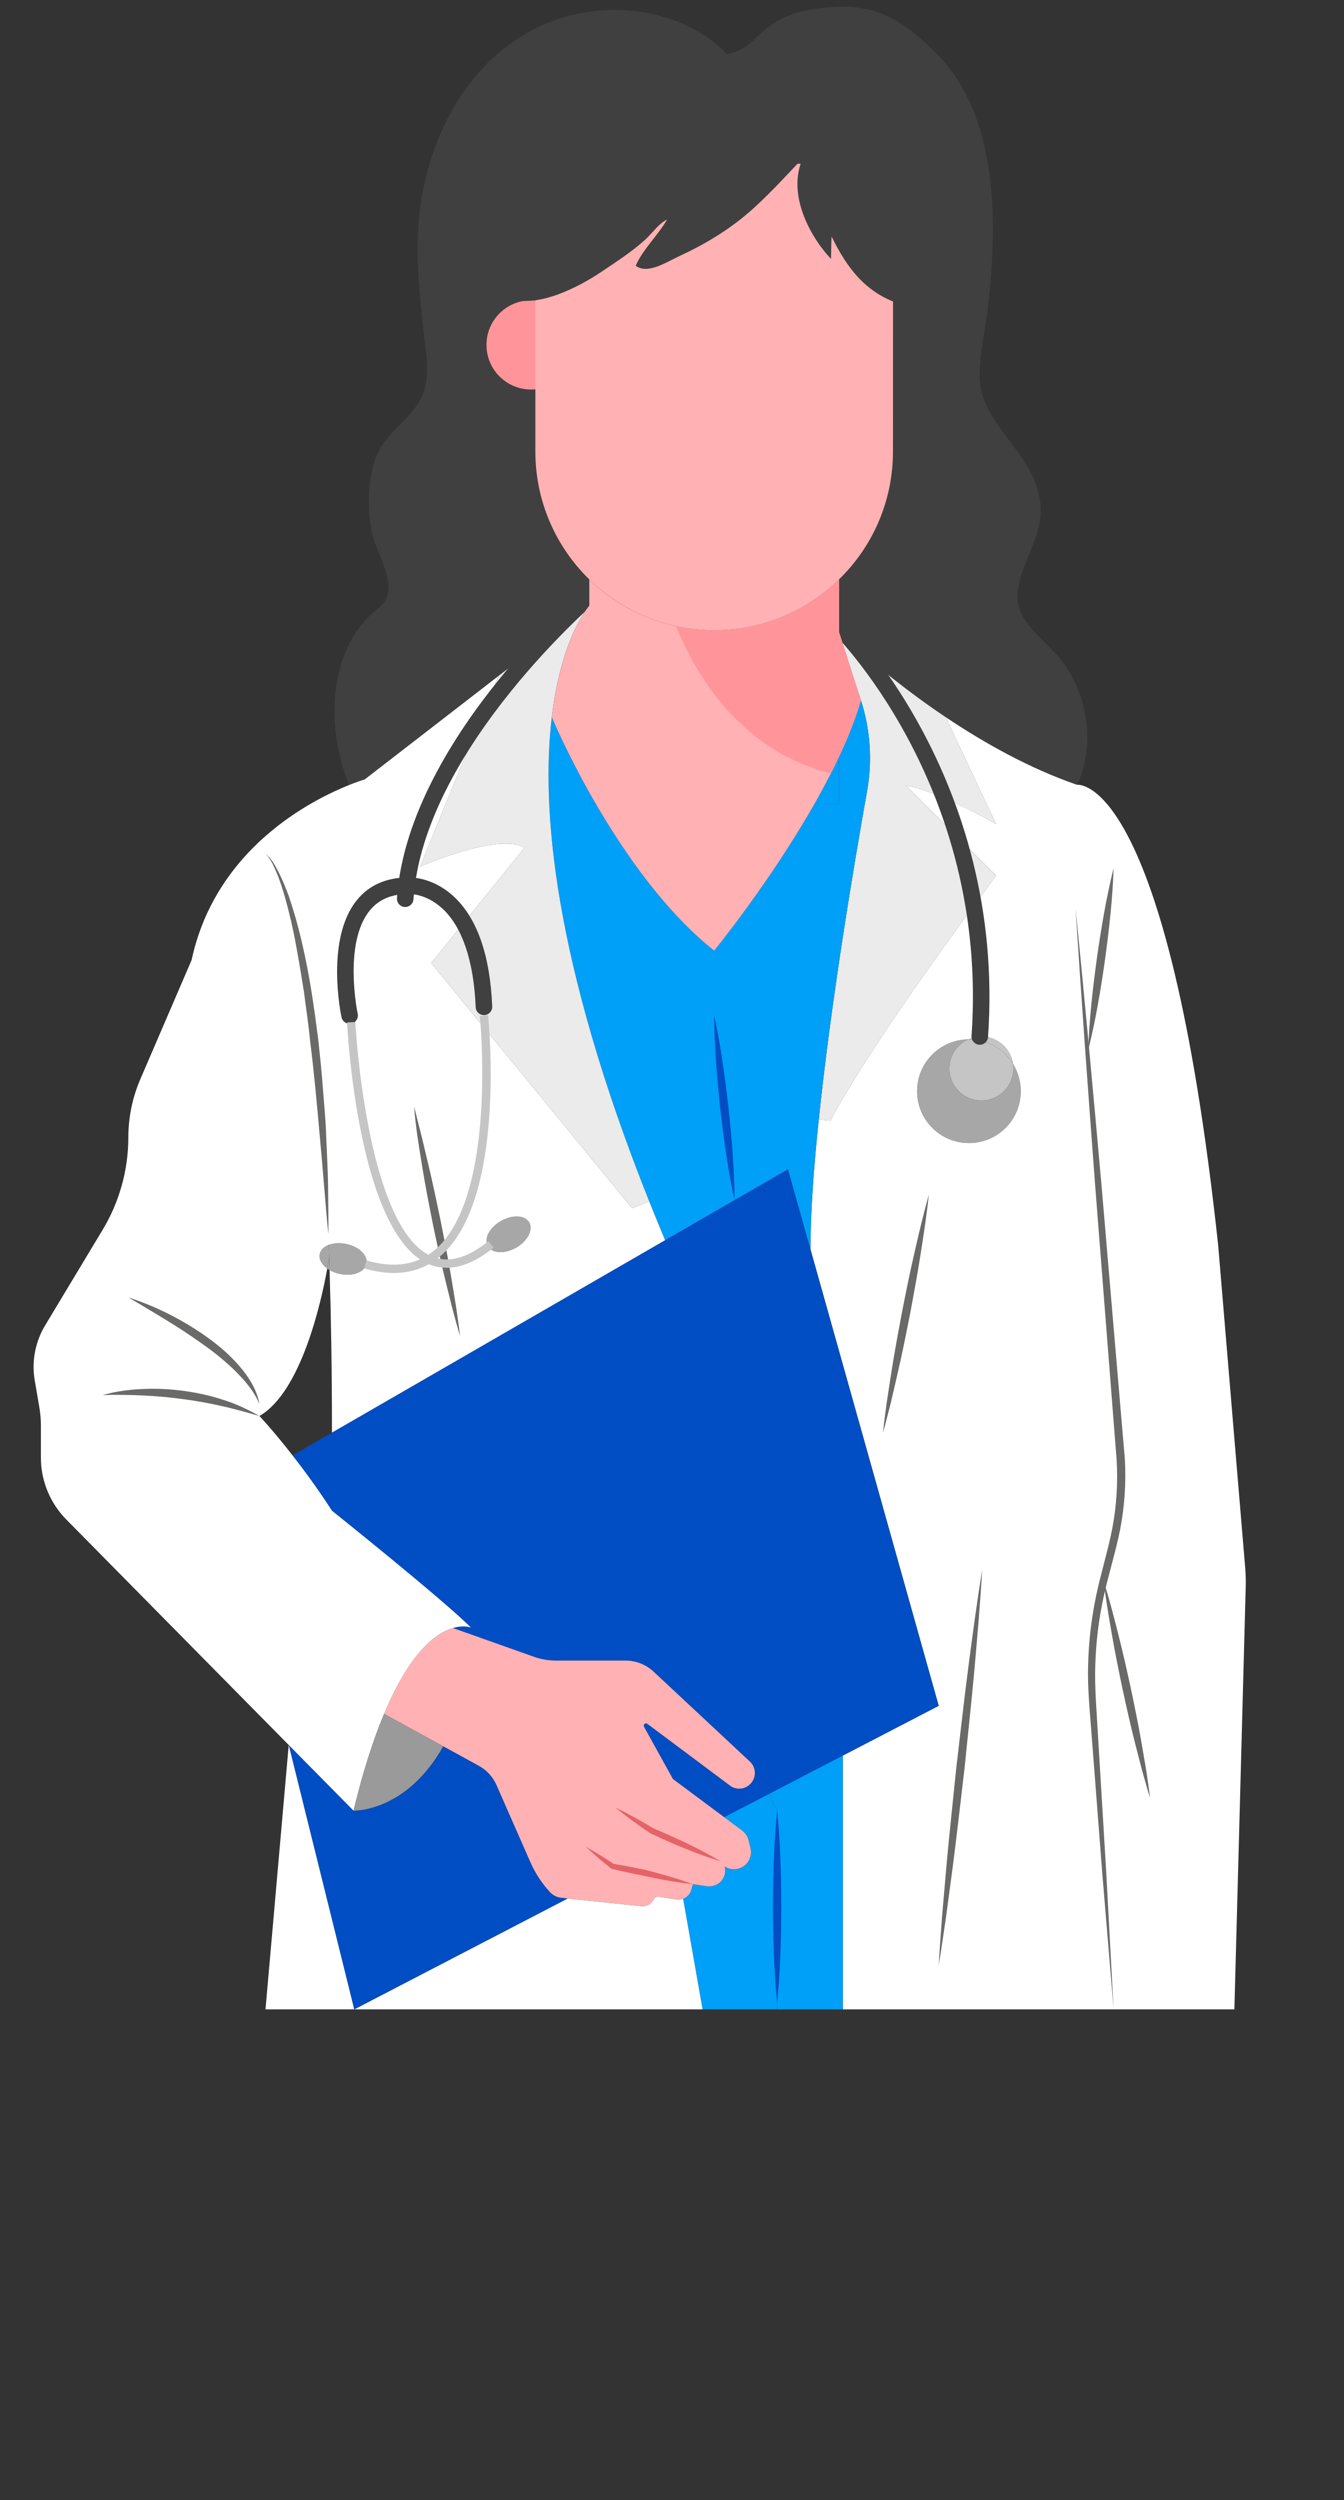 <?xml version="1.0" encoding="utf-8"?>
<!-- Generator: Adobe Illustrator 16.0.0, SVG Export Plug-In . SVG Version: 6.00 Build 0)  -->
<!DOCTYPE svg PUBLIC "-//W3C//DTD SVG 1.1//EN" "http://www.w3.org/Graphics/SVG/1.1/DTD/svg11.dtd">
<svg version="1.1" id="coronadr" xmlns="http://www.w3.org/2000/svg" xmlns:xlink="http://www.w3.org/1999/xlink" x="0px" y="0px"
	 width="200px" height="372px" viewBox="0 0 200 372" enable-background="new 0 0 200 372" xml:space="preserve">
<rect x="0" y="0" width="200" height="372" fill="#333333" stroke="none"/>
<g>
	<path fill="#404040" d="M108.164,8.051c-5.244-5.54-13.924-7.515-21.405-6.157C72.872,4.418,64.545,16.935,62.607,30.363
		c-0.959,6.648-0.243,12.722,0.478,19.281c0.42,3.826,1.203,7.606-1.202,10.895c-2.205,3.013-4.972,4.347-6.194,8.251
		c-1.011,3.229-1.01,7.14-0.342,10.453c0.536,2.658,2.999,6.318,2.358,9.162c-0.394,1.746-2.06,2.472-3.187,3.701
		c-5.97,6.504-5.708,17.284-2.44,24.987c5.651,13.319,24.271,20.266,37.549,21.955c7.881,1.002,14.976,0.756,22.464-1.646
		c5.758-1.849,10.088-4.496,14.922-8.163c3.658-2.774,8.168-4.673,12.848-4.202c6.455,0.647,12.156,2.034,17.311-3.512
		c5.781-6.216,6.004-15.358,1.461-22.328c-2.449-3.756-7.703-6.334-7.188-11.096c0.529-4.937,4.217-8.691,3.268-13.936
		c-1.131-6.25-6.553-9.612-8.451-15.144c-1.205-3.509,0.195-8.717,0.666-12.601c1.502-12.411,1.955-29.098-7.736-38.613
		c-4.635-4.548-8.422-7.111-14.975-6.781c-4.332,0.218-7.906,1.054-11.113,4.014C111.9,6.153,110.949,7.503,108.164,8.051z"/>
	<path fill="#FFFFFF" d="M65.822,185.933c0.142,0.747,0.296,1.483,0.44,2.207c-0.927,0-1.795-0.201-2.602-0.581
		C64.443,187.132,65.168,186.573,65.822,185.933z"/>
	<path fill="#A7A7A7" d="M48.985,187.048c0.023,0.642,0.047,1.282,0.06,1.936c-0.12-0.071-0.238-0.142-0.345-0.226
		C48.866,187.844,48.961,187.227,48.985,187.048z"/>
	<path fill="#A7A7A7" d="M48.985,187.036c0,0,0,0,0,0.012c-0.023,0.179-0.119,0.796-0.285,1.71c-0.82-0.593-1.283-1.4-1.116-2.161
		c0.131-0.617,0.628-1.092,1.34-1.365C48.948,185.825,48.973,186.432,48.985,187.036z"/>
	<path fill="#A7A7A7" d="M54.495,188.177c-0.333,1.163-2.043,1.78-3.907,1.389c-0.57-0.119-1.104-0.32-1.543-0.582
		c-0.013-0.653-0.037-1.294-0.06-1.936c0-0.012,0-0.012,0-0.012c-0.012-0.604-0.037-1.211-0.06-1.805
		c0.713-0.261,1.639-0.332,2.601-0.13c1.924,0.403,3.266,1.722,3.005,2.956C54.518,188.093,54.505,188.14,54.495,188.177z"/>
	<path fill="#A7A7A7" d="M72.649,185.505c-0.023-0.012-0.037-0.036-0.048-0.061c-0.641-1.091,0.226-2.778,1.935-3.751
		c1.698-0.986,3.587-0.891,4.217,0.201c0.628,1.093-0.238,2.767-1.936,3.753C75.155,186.597,73.303,186.537,72.649,185.505z"/>
	<path fill="#C5C5C5" d="M150.752,158.314c-1.365-2.197-3.787-3.657-6.564-3.657c-0.037,0-0.074,0-0.107,0
		c0.594-0.273,1.26-0.427,1.959-0.427C148.438,154.23,150.42,156.01,150.752,158.314z"/>
	<path fill="#A7A7A7" d="M150.752,158.314c0.725,1.174,1.152,2.564,1.152,4.06c0,4.263-3.455,7.718-7.717,7.718
		c-4.264,0-7.719-3.455-7.719-7.718c0-4.227,3.395-7.659,7.611-7.717c-1.662,0.749-2.803,2.41-2.803,4.334
		c0,2.636,2.127,4.762,4.762,4.762c2.623,0,4.76-2.125,4.76-4.762C150.799,158.765,150.789,158.527,150.752,158.314z"/>
	<path fill="#C5C5C5" d="M150.752,158.314c0.037,0.213,0.047,0.451,0.047,0.677c0,2.636-2.137,4.762-4.76,4.762
		c-2.635,0-4.762-2.125-4.762-4.762c0-1.924,1.141-3.585,2.803-4.334c0.033,0,0.07,0,0.107,0
		C146.965,154.657,149.387,156.118,150.752,158.314z"/>
	<path fill="#EBEBEB" d="M134.805,116.863c1.938,0.392,4.193,1.234,6.283,2.161c3.836,1.663,7.146,3.598,7.146,3.598l-7.49-15.897
		c-6.234-4.18-11.15-8.36-13.785-10.722c-0.035-0.037-0.059-0.048-0.059-0.048c-1.33-1.199-2.055-1.911-2.055-1.911l3.266,10.151
		c1.412,4.381,1.732,9.037,0.912,13.561c-1.863,10.436-5.342,31.038-7.182,48.824l1.723,0.178
		c5.057-9.498,16.074-24.815,21.514-32.201c1.934-2.623,3.156-4.251,3.156-4.251l-5.176-5.177L134.805,116.863z"/>
	<path fill="#FFFFFF" d="M185.293,233.237l-4.012-47.875c-7.576-70.647-21.02-68.583-21.02-68.583
		c-7.111-2.457-13.854-6.257-19.518-10.056l7.49,15.897c0,0-3.311-1.935-7.146-3.598c-2.09-0.926-4.346-1.769-6.283-2.161
		l8.254,8.264l5.176,5.177c0,0-1.223,1.628-3.156,4.251c-5.439,7.386-16.457,22.703-21.514,32.201l-1.723-0.178
		c-0.76,7.184-1.236,13.916-1.236,19.331l19.08,67.915l-14.27,7.41v37.759h58.273l1.688-62.942
		C185.4,235.112,185.377,234.175,185.293,233.237z M144.188,170.092c-4.264,0-7.719-3.455-7.719-7.718
		c0-4.227,3.395-7.659,7.611-7.717c0.594-0.273,1.26-0.427,1.959-0.427c2.398,0,4.381,1.78,4.713,4.084
		c0.725,1.174,1.152,2.564,1.152,4.06C151.904,166.637,148.449,170.092,144.188,170.092z"/>
	<path fill="#004DC4" d="M70.084,242.177C65.845,237.95,49.4,224.794,49.4,224.794c-2.054-3.182-4.108-5.983-5.865-8.228
		l5.865-3.396l20.506-11.838l29.067-16.79l10.33-5.961l7.955-4.594l3.348,11.922l19.08,67.915l-14.27,7.41l-11.043,5.734
		l-6.602,3.433l-7.635-5.688l-4.298-7.768c-0.179-0.318,0.201-0.652,0.498-0.438l12.279,9.178c0.414,0.321,0.9,0.465,1.389,0.465
		c0.664,0,1.316-0.284,1.779-0.83c0.797-0.951,0.713-2.352-0.189-3.195l-14.331-13.382c-1.129-1.056-2.623-1.65-4.181-1.65H82.706
		c-1.092,0-2.172-0.189-3.194-0.546l-12.111-4.298C68.932,241.797,69.942,242.13,70.084,242.177z"/>
	<path fill="#009FF8" d="M109.303,178.582l-10.33,5.961c-0.819-1.97-1.615-3.894-2.363-5.782
		c-14.367-36.025-16.088-58.668-14.498-72.037c0,0,2.018,4.844,5.581,11.208v1.733h0.998c4.237,7.279,10.306,16.029,17.584,21.788
		c0,0,8.264-10.128,14.891-21.776h3.68v-7.064c1.354-2.862,2.48-5.711,3.266-8.419c1.412,4.381,1.732,9.037,0.912,13.561
		c-1.863,10.436-5.342,31.038-7.182,48.824c-0.76,7.184-1.236,13.916-1.236,19.331l-3.348-11.922L109.303,178.582z"/>
	<polygon fill="#009FF8" points="125.416,261.234 125.416,298.993 115.643,298.993 115.643,297.936 115.643,269.427 
		114.373,266.969 	"/>
	<path fill="#009FF8" d="M124.846,112.613v7.064h-3.68C122.482,117.362,123.74,114.976,124.846,112.613z"/>
	<path fill="#009FF8" d="M115.643,297.936v1.058h-11.09l-2.896-16.459c0.605-0.225,1.07-0.724,1.234-1.363l0.213-0.808l2.031,0.309
		c0.273,0.047,0.545,0.036,0.82-0.023l0.131-0.023c1.08-0.228,1.828-1.199,1.828-2.258c0-0.214-0.037-0.426-0.096-0.64l0.143,0.083
		c0.393,0.225,0.832,0.332,1.258,0.332c0.844,0,1.676-0.415,2.148-1.188c0.357-0.569,0.477-1.257,0.322-1.923l-0.285-1.187
		c-0.143-0.582-0.475-1.092-0.951-1.45l-2.682-1.993l6.602-3.433l1.27,2.458V297.936z"/>
	<path fill="#FFB1B3" d="M65.952,259.857l-8.798-4.834c3.894-9.308,7.765-12.063,10.247-12.774l12.111,4.298
		c1.021,0.356,2.102,0.546,3.194,0.546h10.377c1.558,0,3.052,0.595,4.181,1.65l14.331,13.382c0.902,0.844,0.986,2.244,0.189,3.195
		c-0.463,0.546-1.115,0.83-1.779,0.83c-0.488,0-0.975-0.144-1.389-0.465l-12.279-9.178c-0.297-0.214-0.677,0.12-0.498,0.438
		l4.298,7.768l7.635,5.688l2.682,1.993c0.477,0.358,0.809,0.868,0.951,1.45l0.285,1.187c0.154,0.666,0.035,1.354-0.322,1.923
		c-0.473,0.773-1.305,1.188-2.148,1.188c-0.426,0-0.865-0.107-1.258-0.332l-0.143-0.083c0.059,0.214,0.096,0.426,0.096,0.64
		c0,1.059-0.748,2.03-1.828,2.258l-0.131,0.023c-0.275,0.06-0.547,0.07-0.82,0.023l-2.031-0.309l-0.213,0.808
		c-0.164,0.64-0.629,1.139-1.234,1.363c-0.213,0.084-0.451,0.131-0.701,0.131c-0.107,0-0.213-0.011-0.309-0.023l-2.624-0.416
		c-0.298-0.047-0.583,0.097-0.713,0.358c-0.32,0.664-0.985,1.068-1.722,1.068c-0.071,0-0.131,0-0.201-0.013l-10.923-1.14
		l-0.975-0.106c-0.606-0.061-1.176-0.345-1.603-0.784c-1.234-1.316-2.232-2.827-2.956-4.476l-5.058-11.506
		c-0.536-1.223-1.461-2.233-2.636-2.873L65.952,259.857z"/>
	<path fill="#FFFFFF" d="M101.656,282.534l2.896,16.459h-51.84L84.464,282.5l10.923,1.14c0.07,0.013,0.13,0.013,0.201,0.013
		c0.736,0,1.401-0.404,1.722-1.068c0.13-0.262,0.415-0.405,0.713-0.358l2.624,0.416c0.096,0.013,0.201,0.023,0.309,0.023
		C101.205,282.665,101.443,282.618,101.656,282.534z"/>
	<path fill="#EBEBEB" d="M69.027,137.298l9.024-11.173c-3.941-2.279-15.531,2.826-15.531,2.826
		c2.861-7.16,8.133-19.853,10.484-25.516c3.277-4.096,6.14-6.613,6.947-7.302l-0.013-0.012c4.477-3.468,7.517-5.807,7.742-5.986
		c-0.25,0.286-4.179,4.904-5.569,16.589c-1.591,13.369,0.131,36.012,14.498,72.037l-2.553,1.021l-21.967-26.8l-7.918-9.677
		L69.027,137.298z"/>
	<path fill="#009FF8" d="M88.691,119.666h-0.998v-1.733C88.014,118.49,88.346,119.072,88.691,119.666z"/>
	<path fill="#004DC4" d="M84.464,282.5l-31.751,16.493l-9.748-39.337l9.641,9.771c0,0,7.825,0.262,13.346-9.569l5.284,2.897
		c1.175,0.64,2.101,1.65,2.636,2.873l5.058,11.506c0.724,1.648,1.722,3.159,2.956,4.476c0.427,0.439,0.997,0.724,1.603,0.784
		L84.464,282.5z"/>
	<path fill="#EBEBEB" d="M79.939,96.121l0.013,0.012c-0.807,0.688-3.669,3.206-6.947,7.302c0.69-1.663,1.129-2.72,1.176-2.85
		c0.012-0.012,0.012-0.012,0.012-0.012C76.271,98.958,78.217,97.462,79.939,96.121z"/>
	<path fill="#FFFFFF" d="M78.051,126.125l-9.024,11.173c-3.348-5.807-8.252-5.497-8.252-5.497
		c1.33-12.444,7.267-22.192,12.229-28.366c-2.351,5.663-7.624,18.356-10.484,25.516C62.521,128.951,74.11,123.846,78.051,126.125z"
		/>
	<path fill="#FFFFFF" d="M43.535,216.566c-2.851-3.67-4.927-5.865-4.927-5.865c6.245-3.611,9.213-17.075,10.092-21.943
		c-0.82-0.593-1.283-1.4-1.116-2.161c0.131-0.617,0.628-1.092,1.34-1.365c0.713-0.261,1.639-0.332,2.601-0.13
		c1.924,0.403,3.266,1.722,3.005,2.956c-0.012,0.035-0.025,0.082-0.036,0.119c-0.333,1.162-2.043,1.78-3.907,1.389
		c-0.57-0.119-1.104-0.32-1.543-0.582c0.225,7.195,0.355,15.234,0.355,24.187l20.506-11.838l29.067-16.79
		c-0.819-1.97-1.615-3.894-2.363-5.782l-2.553,1.021l-21.967-26.8l-7.918-9.677l4.855-6.007c-3.348-5.807-8.252-5.497-8.252-5.497
		c1.33-12.444,7.267-22.192,12.229-28.366c0.69-1.663,1.129-2.72,1.176-2.85c-6.115,4.726-13.417,10.377-19.912,15.4
		c0,0-9.63,2.755-17.289,10.864c-3.74,3.966-7.004,9.191-8.465,16.006l-7.635,17.74c-1.175,2.73-1.78,5.676-1.78,8.655
		c0,2.422-0.333,4.82-0.975,7.125c-0.64,2.315-1.591,4.524-2.837,6.601L6.727,197.2c-1.484,2.457-2.042,5.378-1.555,8.217
		l0.664,3.882c0.167,0.938,0.251,1.888,0.251,2.851v4.748c0,3.443,1.353,6.733,3.763,9.191l33.116,33.567l9.641,9.771
		c1.46-6.009,3.004-10.722,4.548-14.403c3.894-9.308,7.765-12.063,10.247-12.774c1.531-0.452,2.541-0.119,2.683-0.072
		C65.845,237.95,49.4,224.794,49.4,224.794C47.347,221.612,45.292,218.811,43.535,216.566z M74.536,181.693
		c1.698-0.986,3.587-0.891,4.217,0.201c0.63,1.093-0.238,2.767-1.936,3.753c-1.662,0.949-3.514,0.89-4.167-0.143
		c-0.023-0.012-0.037-0.036-0.048-0.061C71.96,184.353,72.827,182.667,74.536,181.693z M65.822,185.933
		c0.142,0.747,0.296,1.483,0.44,2.207c-0.927,0-1.793-0.201-2.602-0.581C64.443,187.132,65.168,186.573,65.822,185.933z"/>
	<path fill="#9A9A9A" d="M57.154,255.023l8.798,4.834c-5.521,9.831-13.346,9.569-13.346,9.569
		C54.066,263.418,55.61,258.705,57.154,255.023z"/>
	<polygon fill="#FFFFFF" points="42.965,259.656 52.713,298.993 39.509,298.993 	"/>
	<path fill="#6A6A69" d="M39.509,127.011c0.94,0.784,1.507,1.908,2.059,2.979c0.546,1.091,0.979,2.228,1.416,3.364
		c0.772,2.303,1.437,4.644,1.972,7.01c1.113,4.727,1.79,9.533,2.404,14.333c0.256,2.409,0.517,4.815,0.689,7.229
		c0.188,2.411,0.427,4.82,0.494,7.239c0.093,2.418,0.246,4.831,0.279,7.249c0.015,2.419,0.071,4.836,0.048,7.254
		c-0.491-4.814-0.81-9.631-1.271-14.436c-0.426-4.806-0.849-9.61-1.461-14.39c-0.22-2.401-0.6-4.779-0.895-7.169
		c-0.379-2.376-0.762-4.752-1.209-7.116c-0.418-2.368-0.977-4.707-1.621-7.021c-0.344-1.148-0.686-2.302-1.141-3.414
		C40.798,129.033,40.35,127.883,39.509,127.011z"/>
	<path fill="#E46368" d="M91.588,268.965c1.943,0.936,3.814,1.985,5.646,3.096l-0.058-0.028c3.441,1.449,6.835,3.012,10.066,4.935
		c-3.596-1.103-7.03-2.57-10.416-4.148L96.79,272.8l-0.021-0.013C94.991,271.593,93.253,270.336,91.588,268.965z"/>
	<path fill="#E46368" d="M87.167,274.799c1.438,0.794,2.851,1.674,4.235,2.602l-0.155-0.07c2.01,0.345,4.024,0.692,5.994,1.223
		c1.976,0.512,3.932,1.1,5.858,1.813c-2.041-0.22-4.05-0.563-6.042-0.98l-2.988-0.619c-0.996-0.203-1.988-0.434-2.978-0.668
		l-0.097-0.024l-0.061-0.047C89.654,277.012,88.398,275.948,87.167,274.799z"/>
	<path fill="#6A6A69" d="M138.229,177.74c-0.322,3.001-0.773,5.975-1.246,8.947c-0.461,2.973-1.014,5.929-1.568,8.884
		c-0.582,2.949-1.168,5.899-1.848,8.831l-1.021,4.396c-0.387,1.456-0.73,2.921-1.152,4.371c0.148-1.503,0.375-2.99,0.559-4.486
		l0.686-4.461c0.461-2.973,1.014-5.929,1.568-8.884c0.584-2.949,1.17-5.899,1.85-8.831
		C136.721,183.574,137.408,180.645,138.229,177.74z"/>
	<path fill="#6A6A69" d="M61.627,164.641c0.338,1.416,0.695,2.823,1.063,4.229l1.011,4.239c0.679,2.825,1.27,5.668,1.863,8.51
		c0.564,2.849,1.13,5.696,1.604,8.564l0.708,4.301c0.193,1.442,0.428,2.877,0.585,4.327c-0.431-1.395-0.782-2.804-1.175-4.205
		l-1.045-4.233c-0.692-2.822-1.291-5.665-1.883-8.508c-0.562-2.85-1.122-5.701-1.581-8.571
		C62.322,170.424,61.823,167.555,61.627,164.641z"/>
	<path fill="#404040" d="M52.023,152.341c-0.568,0-1.079-0.396-1.202-0.974c-0.102-0.473-2.411-11.629,2.276-17.419
		c1.815-2.244,4.399-3.383,7.678-3.383c0.065-0.009,3.403-0.178,6.623,2.721c3.558,3.208,5.527,8.751,5.848,16.477
		c0.029,0.679-0.499,1.254-1.178,1.283c-0.686,0.039-1.253-0.5-1.282-1.178c-0.287-6.895-2.009-11.976-4.979-14.697
		c-2.438-2.234-4.864-2.141-4.964-2.145c-2.602,0.003-4.488,0.812-5.834,2.473c-3.955,4.887-1.803,15.252-1.78,15.355
		c0.143,0.667-0.284,1.321-0.947,1.46C52.196,152.332,52.108,152.341,52.023,152.341z"/>
	<path fill="#C5C5C5" d="M66.475,188.646c-0.973,0-1.912-0.201-2.815-0.605c-10.34-4.627-11.951-34.629-12.015-35.905l1.23-0.06
		c0.016,0.305,1.63,30.521,11.286,34.843c2.461,1.097,5.326,0.35,8.52-2.23l0.773,0.957
		C70.98,187.645,68.643,188.646,66.475,188.646z"/>
	<path fill="#C5C5C5" d="M58.604,189.42c-1.386,0-2.861-0.229-4.42-0.688l0.347-1.181c4.069,1.196,7.467,0.695,10.099-1.493
		c9.44-7.851,6.802-34.615,6.774-34.886l1.224-0.125c0.117,1.127,2.73,27.691-7.211,35.957
		C63.482,188.612,61.201,189.419,58.604,189.42z"/>
	<path fill="#404040" d="M145.803,155.463c-0.029,0-0.059-0.001-0.088-0.004c-0.678-0.047-1.188-0.636-1.141-1.314
		c2.641-37.563-20.9-60.352-21.137-60.578c-0.494-0.467-0.516-1.246-0.047-1.738c0.465-0.494,1.244-0.515,1.738-0.048
		c0.248,0.232,24.625,23.775,21.9,62.539C146.984,154.968,146.445,155.463,145.803,155.463z"/>
	<path fill="#6A6A69" d="M165.717,129.167c-0.148,4.577-0.668,9.104-1.277,13.617c-0.645,4.508-1.385,9.003-2.498,13.446
		c0.146-4.578,0.668-9.104,1.281-13.616C163.871,138.106,164.609,133.611,165.717,129.167z"/>
	<path fill="#6A6A69" d="M160.053,135.146c1.377,13.654,2.621,27.321,3.842,40.987l3.498,41.03
		c0.193,3.475-0.045,6.972-0.697,10.388c-0.68,3.425-1.732,6.688-2.459,10.008c-0.717,3.319-1.139,6.704-1.244,10.1
		c-0.127,3.394,0.191,6.795,0.377,10.23l1.24,20.546l1.107,20.553l-1.711-20.514l-1.58-20.52c-0.25-3.409-0.621-6.853-0.5-10.325
		c0.09-3.462,0.502-6.914,1.213-10.306c0.725-3.387,1.764-6.678,2.398-9.989c0.619-3.325,0.828-6.726,0.627-10.102l-3.209-41.022
		C161.93,162.527,160.926,148.843,160.053,135.146z"/>
	<path fill="#6A6A69" d="M146.16,233.578c-0.287,4.935-0.709,9.854-1.15,14.773c-0.438,4.917-0.986,9.823-1.473,14.737
		c-0.588,4.901-1.123,9.811-1.762,14.706l-0.979,7.342c-0.371,2.442-0.701,4.891-1.109,7.328c0.131-2.469,0.34-4.93,0.51-7.394
		l0.639-7.381c0.441-4.917,0.986-9.823,1.479-14.737c0.59-4.901,1.121-9.811,1.76-14.706S145.367,238.457,146.16,233.578z"/>
	<path fill="#004DC4" d="M106.275,151.109c0.986,4.526,1.602,9.093,2.127,13.67c0.488,4.582,0.883,9.173,0.906,13.805
		c-0.99-4.525-1.605-9.093-2.129-13.67C106.693,160.333,106.299,155.741,106.275,151.109z"/>
	<path fill="#004DC4" d="M115.646,269.43c0.484,4.75,0.596,9.502,0.617,14.254c-0.018,4.75-0.131,9.502-0.617,14.252
		c-0.486-4.75-0.598-9.502-0.615-14.252C115.053,278.932,115.164,274.18,115.646,269.43z"/>
	<path fill="#404040" d="M60.303,134.966c-0.029,0-0.055-0.001-0.084-0.002c-0.678-0.046-1.191-0.632-1.146-1.31
		c0.824-12.377,8.639-24.438,15.048-32.376c6.899-8.543,13.499-14.117,13.777-14.351c0.521-0.436,1.298-0.37,1.733,0.152
		c0.438,0.521,0.37,1.295-0.149,1.734c-0.266,0.222-26.45,22.467-27.954,45.004C61.486,134.467,60.945,134.966,60.303,134.966z"/>
	<path fill="#6A6A69" d="M15.267,207.587c1.928-0.548,3.935-0.82,5.939-0.901c2.008-0.1,4.026,0.004,6.023,0.263
		c1.993,0.27,3.975,0.679,5.885,1.317c1.927,0.578,3.755,1.455,5.493,2.436c-1.931-0.541-3.821-1.098-5.747-1.509
		c-1.915-0.437-3.847-0.781-5.791-1.024c-1.941-0.277-3.899-0.429-5.866-0.525C19.241,207.562,17.266,207.511,15.267,207.587z"/>
	<path fill="#6A6A69" d="M19.105,193.063c4.119,1.313,8.007,3.306,11.566,5.801c1.771,1.257,3.456,2.673,4.891,4.336
		c1.43,1.637,2.675,3.574,3.046,5.73c-0.836-2.007-2.26-3.598-3.744-5.072c-1.513-1.459-3.165-2.783-4.906-3.992
		c-1.722-1.231-3.509-2.389-5.329-3.505C22.804,195.257,20.973,194.144,19.105,193.063z"/>
	<path fill="#6A6A69" d="M164.219,235.188c0.824,2.64,1.518,5.309,2.191,7.981c0.684,2.669,1.277,5.359,1.867,8.05
		c0.564,2.696,1.127,5.393,1.592,8.109l0.697,4.076c0.188,1.366,0.418,2.725,0.57,4.102c-0.424-1.316-0.771-2.651-1.16-3.977
		l-1.033-4.005c-0.684-2.668-1.277-5.358-1.867-8.05c-0.563-2.695-1.123-5.392-1.588-8.108
		C165.008,240.652,164.547,237.936,164.219,235.188z"/>
	<circle fill="#FF959A" cx="79.029" cy="51.322" r="6.637"/>
	<path fill="#FFB1B3" d="M79.677,24.368l-0.01,42.805c0,7.468,3.075,14.212,8.026,19.045c4.797,4.678,11.352,7.563,18.583,7.563
		c7.219,0,13.773-2.874,18.57-7.563c4.963-4.821,8.037-11.578,8.037-19.034l0.014-42.816H79.677z"/>
	<path fill="#404040" d="M75.891,44.332c3.962,1.645,10.297-1.65,13.61-3.889c2.242-1.515,4.564-2.995,6.556-4.824
		c1.042-0.958,2.061-2.447,3.206-2.943c-1.328,2.32-3.601,4.42-4.662,6.862c1.76,1.364,4.69-0.6,6.48-1.425
		c4.025-1.852,7.816-4.169,11.104-7.169c2.6-2.372,4.912-4.906,7.301-7.438c-2.311,5.027,0.652,11.234,4.17,15.025
		c0.057-1.091,0.016-2.254,0.094-3.335c2.32,4.741,5.141,8.516,10.492,10.141c2.24,0.679,3.904,1.121,4.639-0.797
		c1.629-4.26-1.332-11.549-2.678-15.408c-2.063-5.902-5.271-11.118-11.324-13.451c-8.09-3.118-17.734-0.664-25.841,1.262
		c-8.116,1.928-23.016,5.037-24.948,14.983C73.449,35.212,73.689,40.843,75.891,44.332z"/>
	<path fill="#FFB1B3" d="M128.115,104.199c-0.785,2.708-1.912,5.557-3.266,8.419c-0.381,0.819-0.785,1.65-1.211,2.48
		c-0.785,1.544-1.615,3.075-2.471,4.584c-6.625,11.648-14.889,21.776-14.889,21.776C99,135.7,92.934,126.949,88.694,119.671
		c-0.344-0.595-0.677-1.176-0.997-1.734c-3.563-6.364-5.581-11.209-5.581-11.209c1.389-11.684,5.319-16.303,5.569-16.587
		c0.012-0.012,0.012-0.012,0.012-0.012v-3.907c3.502,3.42,7.943,5.878,12.895,6.947c0.012,0,0.035,0.012,0.047,0.012
		c0.439,0.095,0.891,0.189,1.342,0.249c0.785,0.143,1.592,0.238,2.398,0.285c0.189,0.012,0.369,0.023,0.559,0.035
		c0.439,0.023,0.889,0.037,1.342,0.037c7.219,0,13.773-2.874,18.57-7.565v7.825L128.115,104.199z"/>
	<g>
		<path fill="#FF959A" d="M128.115,104.199c-0.785,2.708-1.912,5.557-3.266,8.419c-0.381,0.819-0.785,1.65-1.211,2.48
			c-13.418-3.418-20.043-14.532-23.047-21.93c0.012,0,0.035,0.012,0.047,0.012c0.439,0.095,0.891,0.177,1.342,0.249
			c0.785,0.131,1.592,0.226,2.398,0.285c0.189,0.012,0.369,0.023,0.559,0.035c0.439,0.023,0.889,0.037,1.342,0.037
			c7.219,0,13.773-2.874,18.57-7.565v7.825L128.115,104.199z"/>
	</g>
</g>
</svg>
